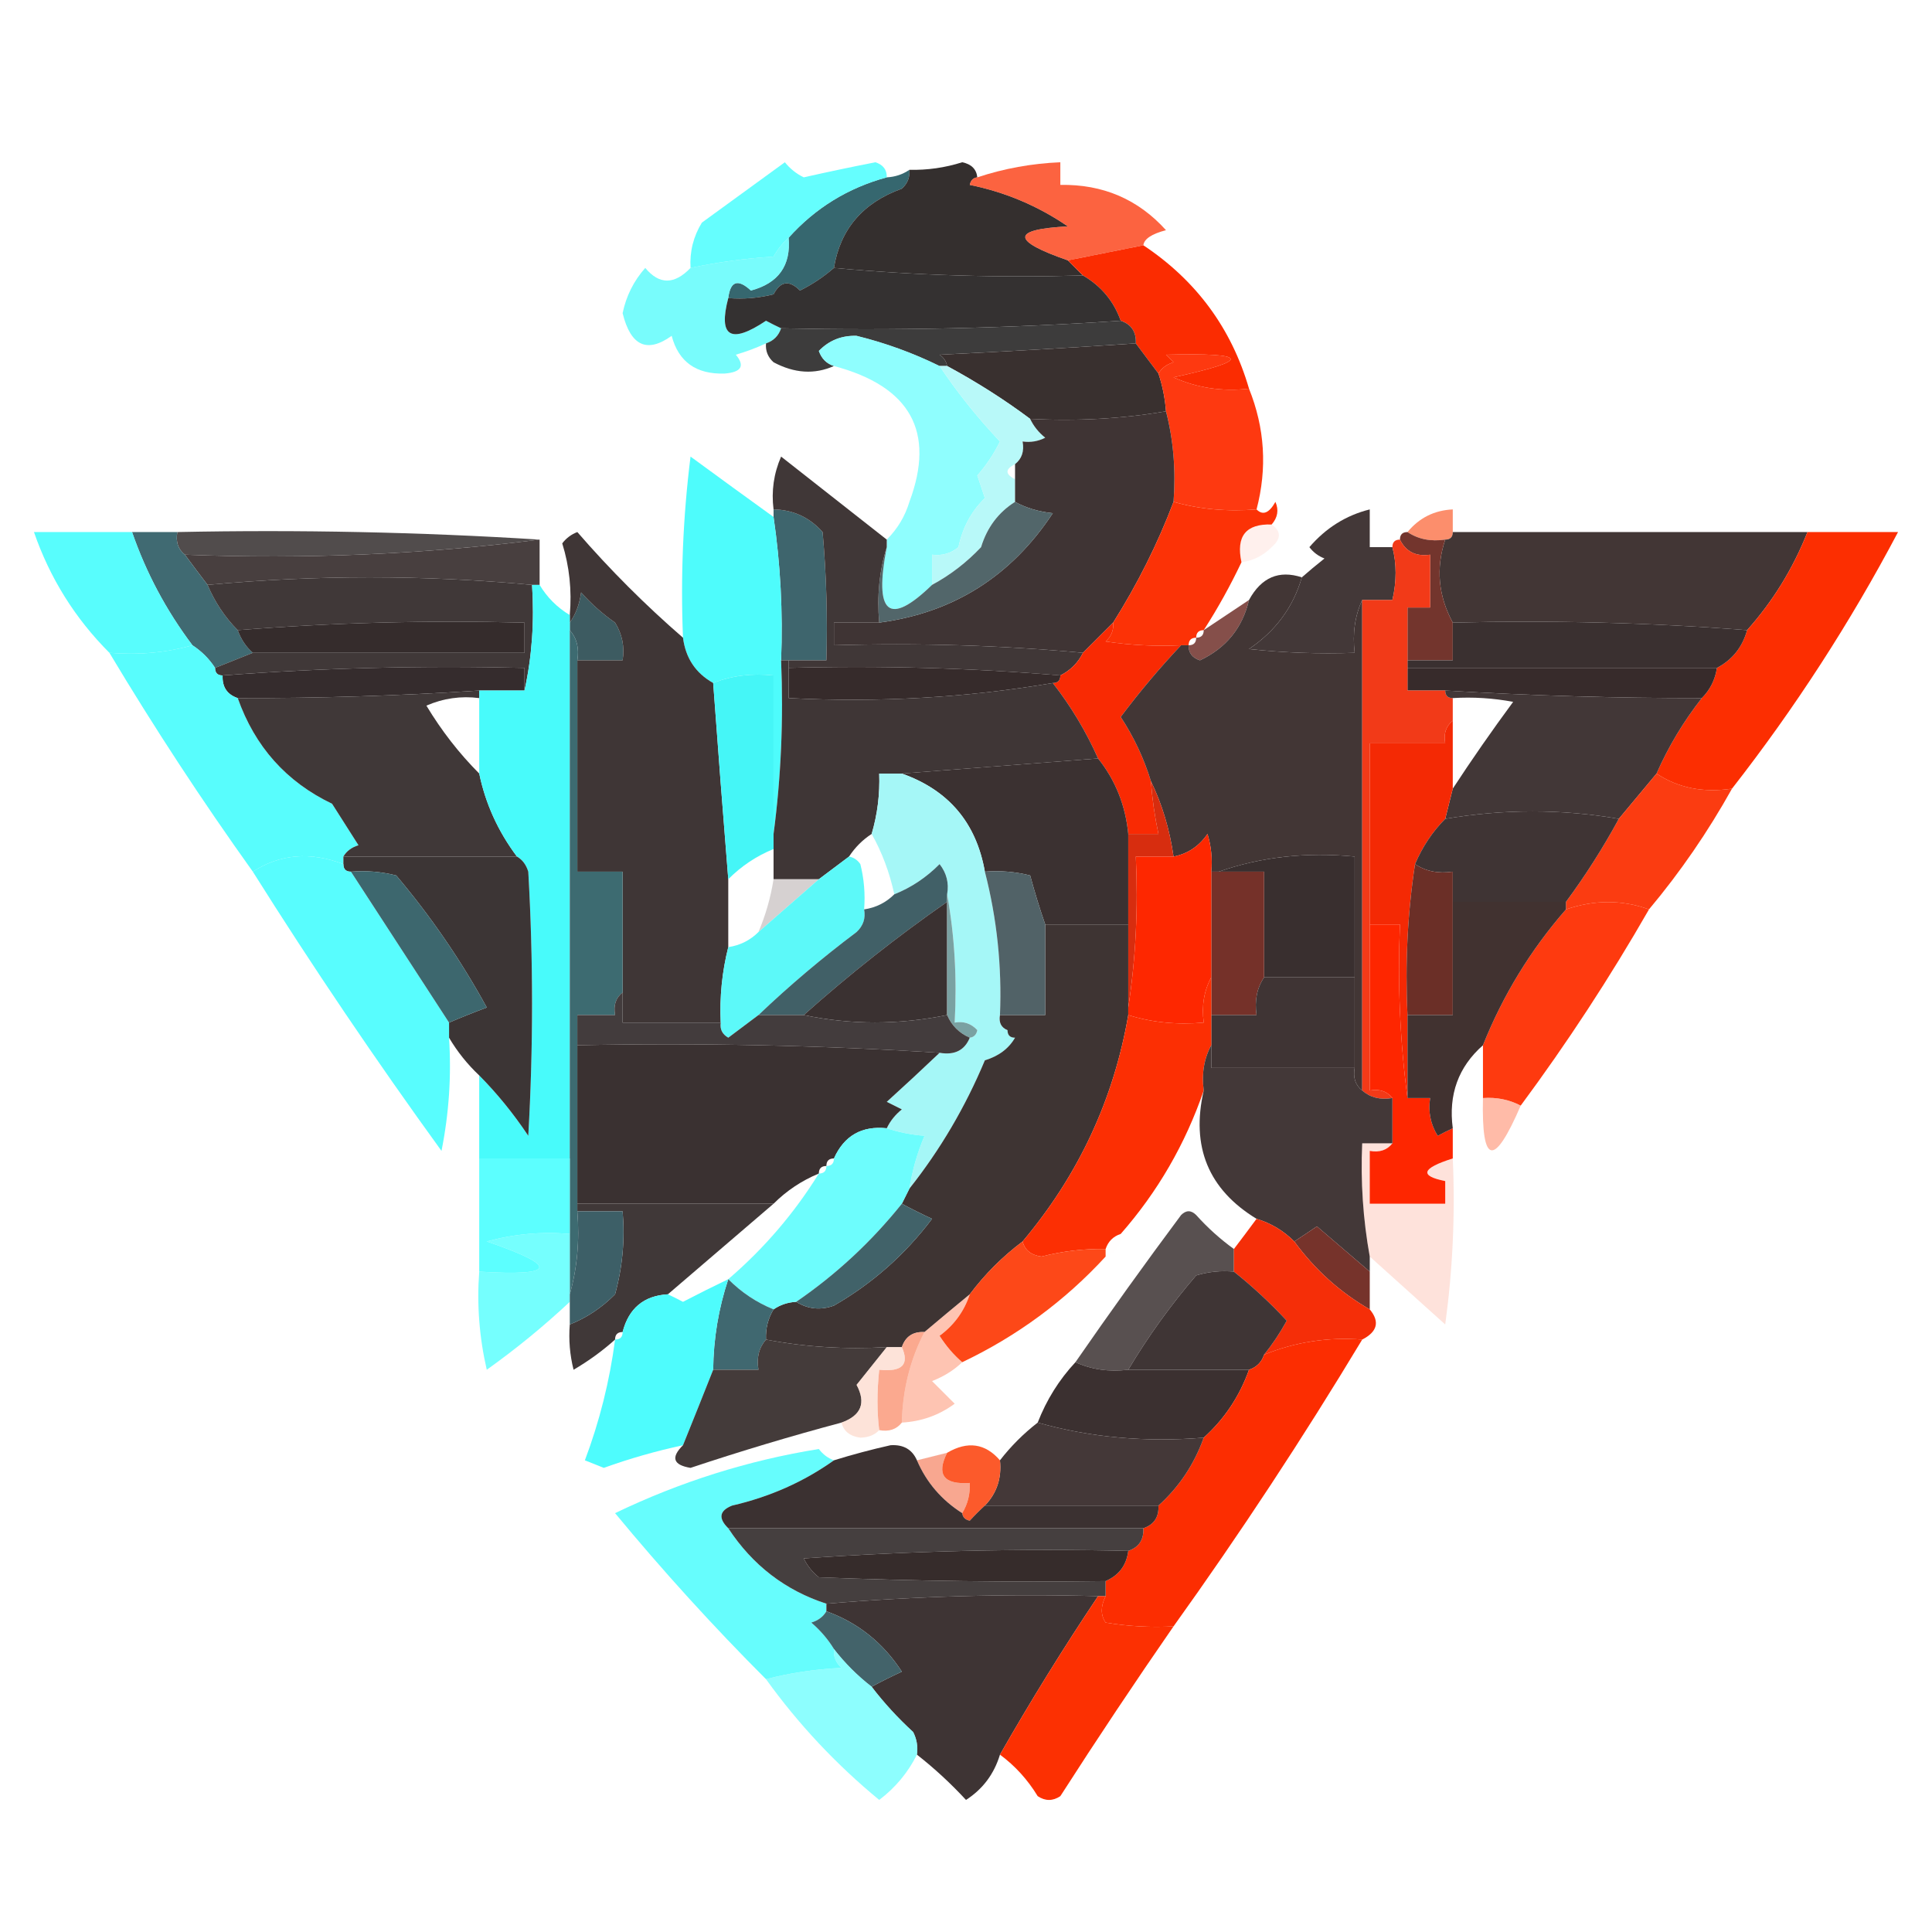 <?xml version="1.0" encoding="UTF-8"?>
<!-- Generated by Pixelmator Pro 3.6.14 -->
<svg width="256" height="256" viewBox="0 0 256 256" xmlns="http://www.w3.org/2000/svg">
    <g id="g1">
        <path id="path1" fill="#36676f" fill-rule="evenodd" stroke="none" d="M 120.5 22.5 C 120.586 23.496 120.252 24.329 119.5 25 C 114.341 26.855 111.341 30.355 110.5 35.5 C 109.143 36.685 107.643 37.685 106 38.5 C 104.588 37.077 103.421 37.244 102.5 39 C 100.527 39.495 98.527 39.662 96.5 39.5 C 96.775 37.242 97.775 36.908 99.5 38.5 C 103.148 37.527 104.814 35.193 104.5 31.5 C 108.033 27.565 112.366 24.898 117.5 23.5 C 118.609 23.443 119.609 23.11 120.5 22.5 Z"/>
    </g>
    <g id="g2">
        <path id="path2" fill="#50fdfd" fill-rule="evenodd" stroke="none" opacity="0.878" d="M 117.5 23.5 C 112.366 24.898 108.033 27.565 104.5 31.5 C 103.733 32.172 103.066 33.005 102.5 34 C 98.748 34.24 95.081 34.74 91.5 35.5 C 91.372 33.345 91.872 31.345 93 29.5 C 96.667 26.833 100.333 24.167 104 21.5 C 104.689 22.357 105.522 23.023 106.5 23.5 C 109.648 22.788 112.814 22.121 116 21.5 C 117.03 21.836 117.53 22.503 117.5 23.5 Z"/>
    </g>
    <g id="g3">
        <path id="path3" fill="#342f2e" fill-rule="evenodd" stroke="none" d="M 129.5 23.5 C 128.957 23.56 128.624 23.893 128.5 24.5 C 133.223 25.462 137.557 27.295 141.5 30 C 133.971 30.389 133.971 31.889 141.5 34.5 C 142.167 35.167 142.833 35.833 143.5 36.5 C 132.321 36.828 121.321 36.495 110.5 35.5 C 111.341 30.355 114.341 26.855 119.5 25 C 120.252 24.329 120.586 23.496 120.5 22.5 C 122.884 22.557 125.218 22.223 127.5 21.5 C 128.713 21.747 129.38 22.414 129.5 23.5 Z"/>
    </g>
    <g id="g4">
        <path id="path4" fill="#fb3508" fill-rule="evenodd" stroke="none" opacity="0.771" d="M 151.5 32.5 C 148.167 33.167 144.833 33.833 141.5 34.5 C 133.971 31.889 133.971 30.389 141.5 30 C 137.557 27.295 133.223 25.462 128.5 24.5 C 128.624 23.893 128.957 23.56 129.5 23.5 C 133.042 22.325 136.709 21.659 140.5 21.5 C 140.5 22.5 140.5 23.5 140.5 24.5 C 146.139 24.4 150.806 26.4 154.5 30.5 C 152.602 30.996 151.602 31.663 151.5 32.5 Z"/>
    </g>
    <g id="g5">
        <path id="path5" fill="#4dfbfb" fill-rule="evenodd" stroke="none" opacity="0.757" d="M 104.5 31.5 C 104.814 35.193 103.148 37.527 99.5 38.5 C 97.775 36.908 96.775 37.242 96.5 39.5 C 95.15 44.633 96.817 45.633 101.5 42.5 C 102.183 42.863 102.85 43.196 103.5 43.5 C 103.167 44.5 102.5 45.167 101.5 45.5 C 100.234 46.09 98.901 46.59 97.5 47 C 98.741 48.487 98.241 49.32 96 49.5 C 92.243 49.611 89.909 47.944 89 44.5 C 85.737 46.84 83.57 45.84 82.5 41.5 C 82.97 39.226 83.97 37.226 85.5 35.5 C 87.353 37.738 89.353 37.738 91.5 35.5 C 95.081 34.74 98.748 34.24 102.5 34 C 103.066 33.005 103.733 32.172 104.5 31.5 Z"/>
    </g>
    <g id="g6">
        <path id="path6" fill="#fb2c01" fill-rule="evenodd" stroke="none" d="M 151.5 32.5 C 158.505 37.163 163.171 43.496 165.5 51.5 C 161.952 51.905 158.619 51.405 155.5 50 C 165.918 47.721 165.585 46.721 154.5 47 C 154.833 47.333 155.167 47.667 155.5 48 C 154.584 48.278 153.918 48.778 153.5 49.5 C 152.5 48.167 151.5 46.833 150.5 45.5 C 150.573 43.973 149.906 42.973 148.5 42.5 C 147.581 39.911 145.914 37.911 143.5 36.5 C 142.833 35.833 142.167 35.167 141.5 34.5 C 144.833 33.833 148.167 33.167 151.5 32.5 Z"/>
    </g>
    <g id="g7">
        <path id="path7" fill="#343131" fill-rule="evenodd" stroke="none" d="M 110.5 35.5 C 121.321 36.495 132.321 36.828 143.5 36.5 C 145.914 37.911 147.581 39.911 148.5 42.5 C 133.676 43.496 118.676 43.829 103.5 43.5 C 102.85 43.196 102.183 42.863 101.5 42.5 C 96.817 45.633 95.15 44.633 96.5 39.5 C 98.527 39.662 100.527 39.495 102.5 39 C 103.421 37.244 104.588 37.077 106 38.5 C 107.643 37.685 109.143 36.685 110.5 35.5 Z"/>
    </g>
    <g id="g8">
        <path id="path8" fill="#3d3c3c" fill-rule="evenodd" stroke="none" d="M 148.5 42.5 C 149.906 42.973 150.573 43.973 150.5 45.5 C 141.844 46.087 133.178 46.587 124.5 47 C 125.056 47.383 125.389 47.883 125.5 48.5 C 125.167 48.5 124.833 48.5 124.5 48.5 C 120.992 46.775 117.326 45.441 113.5 44.5 C 111.519 44.437 109.852 45.104 108.5 46.5 C 108.855 47.522 109.522 48.189 110.5 48.5 C 107.932 49.643 105.265 49.476 102.5 48 C 101.748 47.329 101.414 46.496 101.5 45.5 C 102.5 45.167 103.167 44.5 103.5 43.5 C 118.676 43.829 133.676 43.496 148.5 42.5 Z"/>
    </g>
    <g id="g9">
        <path id="path9" fill="#39302f" fill-rule="evenodd" stroke="none" d="M 150.5 45.5 C 151.5 46.833 152.5 48.167 153.5 49.5 C 154.038 51.117 154.371 52.784 154.5 54.5 C 148.69 55.49 142.69 55.823 136.5 55.5 C 133.088 52.949 129.422 50.616 125.5 48.5 C 125.389 47.883 125.056 47.383 124.5 47 C 133.178 46.587 141.844 46.087 150.5 45.5 Z"/>
    </g>
    <g id="g10">
        <path id="path10" fill="#75fdfd" fill-rule="evenodd" stroke="none" opacity="0.808" d="M 124.5 48.5 C 126.842 52.001 129.508 55.335 132.5 58.5 C 131.703 60.132 130.703 61.632 129.5 63 C 129.833 64 130.167 65 130.5 66 C 128.704 67.753 127.538 69.92 127 72.5 C 125.989 73.337 124.822 73.67 123.5 73.5 C 123.5 74.833 123.5 76.167 123.5 77.5 C 117.779 83.049 115.779 81.382 117.5 72.5 C 117.5 72.167 117.5 71.833 117.5 71.5 C 118.925 70.078 119.925 68.411 120.5 66.5 C 123.972 57.2 120.638 51.2 110.5 48.5 C 109.522 48.189 108.855 47.522 108.5 46.5 C 109.852 45.104 111.519 44.437 113.5 44.5 C 117.326 45.441 120.992 46.775 124.5 48.5 Z"/>
    </g>
    <g id="g11">
        <path id="path11" fill="#b0f8f8" fill-rule="evenodd" stroke="none" opacity="0.906" d="M 124.5 48.5 C 124.833 48.5 125.167 48.5 125.5 48.5 C 129.422 50.616 133.088 52.949 136.5 55.5 C 136.953 56.458 137.619 57.292 138.5 58 C 137.552 58.483 136.552 58.649 135.5 58.5 C 135.737 59.791 135.404 60.791 134.5 61.5 C 133.167 62.167 133.167 62.833 134.5 63.5 C 134.5 64.5 134.5 65.5 134.5 66.5 C 132.292 67.894 130.792 69.894 130 72.5 C 128.074 74.539 125.907 76.206 123.5 77.5 C 123.5 76.167 123.5 74.833 123.5 73.5 C 124.822 73.67 125.989 73.337 127 72.5 C 127.538 69.92 128.704 67.753 130.5 66 C 130.167 65 129.833 64 129.5 63 C 130.703 61.632 131.703 60.132 132.5 58.5 C 129.508 55.335 126.842 52.001 124.5 48.5 Z"/>
    </g>
    <g id="g12">
        <path id="path12" fill="#fe2c00" fill-rule="evenodd" stroke="none" opacity="0.937" d="M 165.5 51.5 C 167.597 56.714 167.931 62.047 166.5 67.5 C 162.629 67.815 158.962 67.482 155.5 66.5 C 155.817 62.298 155.483 58.298 154.5 54.5 C 154.371 52.784 154.038 51.117 153.5 49.5 C 153.918 48.778 154.584 48.278 155.5 48 C 155.167 47.667 154.833 47.333 154.5 47 C 165.585 46.721 165.918 47.721 155.5 50 C 158.619 51.405 161.952 51.905 165.5 51.5 Z"/>
    </g>
    <g id="g13">
        <path id="path13" fill="#3f3434" fill-rule="evenodd" stroke="none" d="M 154.5 54.5 C 155.483 58.298 155.817 62.298 155.5 66.5 C 153.399 72.036 150.732 77.37 147.5 82.5 C 146.167 83.833 144.833 85.167 143.5 86.5 C 132.679 85.505 121.679 85.172 110.5 85.5 C 110.5 84.5 110.5 83.5 110.5 82.5 C 112.5 82.5 114.5 82.5 116.5 82.5 C 126.316 81.203 133.983 76.37 139.5 68 C 137.618 67.802 135.952 67.302 134.5 66.5 C 134.5 65.5 134.5 64.5 134.5 63.5 C 134.5 62.833 134.5 62.167 134.5 61.5 C 135.404 60.791 135.737 59.791 135.5 58.5 C 136.552 58.649 137.552 58.483 138.5 58 C 137.619 57.292 136.953 56.458 136.5 55.5 C 142.69 55.823 148.69 55.49 154.5 54.5 Z"/>
    </g>
    <g id="g14">
        <path id="path14" fill="#fefffe" fill-rule="evenodd" stroke="none" opacity="0.004" d="M 120.5 66.5 C 119.833 65.167 119.833 65.167 120.5 66.5 Z"/>
    </g>
    <g id="g15">
        <path id="path15" fill="#506468" fill-rule="evenodd" stroke="none" opacity="0.982" d="M 134.5 66.5 C 135.952 67.302 137.618 67.802 139.5 68 C 133.983 76.37 126.316 81.203 116.5 82.5 C 116.187 78.958 116.521 75.625 117.5 72.5 C 115.779 81.382 117.779 83.049 123.5 77.5 C 125.907 76.206 128.074 74.539 130 72.5 C 130.792 69.894 132.292 67.894 134.5 66.5 Z"/>
    </g>
    <g id="g16">
        <path id="path16" fill="#fb4e19" fill-rule="evenodd" stroke="none" opacity="0.633" d="M 192.5 70.5 C 192.5 71.167 192.167 71.5 191.5 71.5 C 189.585 71.784 187.919 71.451 186.5 70.5 C 188.053 68.615 190.053 67.615 192.5 67.5 C 192.5 68.5 192.5 69.5 192.5 70.5 Z"/>
    </g>
    <g id="g17">
        <path id="path17" fill="#fefffe" fill-rule="evenodd" stroke="none" opacity="0.004" d="M 86.5 70.5 C 87.525 70.897 87.692 71.563 87 72.5 C 86.536 71.906 86.369 71.239 86.5 70.5 Z"/>
    </g>
    <g id="g18">
        <path id="path18" fill="#3e656d" fill-rule="evenodd" stroke="none" d="M 102.5 67.5 C 105.099 67.549 107.266 68.549 109 70.5 C 109.499 76.157 109.666 81.824 109.5 87.5 C 107.833 87.5 106.167 87.5 104.5 87.5 C 104.167 87.5 103.833 87.5 103.5 87.5 C 103.751 81.108 103.418 74.775 102.5 68.5 C 102.5 68.167 102.5 67.833 102.5 67.5 Z"/>
    </g>
    <g id="g19">
        <path id="path19" fill="#383333" fill-rule="evenodd" stroke="none" opacity="0.874" d="M 23.5 70.5 C 39.675 70.17 55.675 70.504 71.5 71.5 C 56.074 73.46 40.407 74.127 24.5 73.5 C 23.596 72.791 23.263 71.791 23.5 70.5 Z"/>
    </g>
    <g id="g20">
        <path id="path20" fill="#ffcfc5" fill-rule="evenodd" stroke="none" opacity="0.31" d="M 168.5 69.5 C 169.776 70.386 169.776 71.386 168.5 72.5 C 167.378 73.63 166.044 74.297 164.5 74.5 C 163.756 71.05 165.09 69.384 168.5 69.5 Z"/>
    </g>
    <g id="g21">
        <path id="path21" fill="#403737" fill-rule="evenodd" stroke="none" opacity="0.993" d="M 117.5 71.5 C 117.5 71.833 117.5 72.167 117.5 72.5 C 116.521 75.625 116.187 78.958 116.5 82.5 C 114.5 82.5 112.5 82.5 110.5 82.5 C 110.5 83.5 110.5 84.5 110.5 85.5 C 121.679 85.172 132.679 85.505 143.5 86.5 C 142.833 87.833 141.833 88.833 140.5 89.5 C 128.678 88.505 116.678 88.172 104.5 88.5 C 104.5 88.167 104.5 87.833 104.5 87.5 C 106.167 87.5 107.833 87.5 109.5 87.5 C 109.666 81.824 109.499 76.157 109 70.5 C 107.266 68.549 105.099 67.549 102.5 67.5 C 102.192 65.076 102.526 62.743 103.5 60.5 C 108.185 64.19 112.852 67.857 117.5 71.5 Z"/>
    </g>
    <g id="g22">
        <path id="path22" fill="#423635" fill-rule="evenodd" stroke="none" d="M 192.5 70.5 C 208.167 70.5 223.833 70.5 239.5 70.5 C 237.582 75.343 234.916 79.677 231.5 83.5 C 218.677 82.505 205.677 82.171 192.5 82.5 C 190.573 78.943 190.239 75.276 191.5 71.5 C 192.167 71.5 192.5 71.167 192.5 70.5 Z"/>
    </g>
    <g id="g23">
        <path id="path23" fill="#483f3f" fill-rule="evenodd" stroke="none" d="M 71.5 71.5 C 71.5 73.5 71.5 75.5 71.5 77.5 C 71.167 77.5 70.833 77.5 70.5 77.5 C 56.167 76.167 41.833 76.167 27.5 77.5 C 26.512 76.205 25.512 74.872 24.5 73.5 C 40.407 74.127 56.074 73.46 71.5 71.5 Z"/>
    </g>
    <g id="g24">
        <path id="path24" fill="#406a72" fill-rule="evenodd" stroke="none" d="M 17.5 70.5 C 19.5 70.5 21.5 70.5 23.5 70.5 C 23.263 71.791 23.596 72.791 24.5 73.5 C 25.512 74.872 26.512 76.205 27.5 77.5 C 28.475 79.795 29.808 81.795 31.5 83.5 C 31.932 84.71 32.599 85.71 33.5 86.5 C 31.833 87.167 30.167 87.833 28.5 88.5 C 27.728 87.306 26.728 86.306 25.5 85.5 C 22.037 80.906 19.37 75.906 17.5 70.5 Z"/>
    </g>
    <g id="g25">
        <path id="path25" fill="#49fdfd" fill-rule="evenodd" stroke="none" opacity="0.917" d="M 17.5 70.5 C 19.37 75.906 22.037 80.906 25.5 85.5 C 22.038 86.482 18.371 86.815 14.5 86.5 C 9.945 81.942 6.612 76.608 4.5 70.5 C 8.833 70.5 13.167 70.5 17.5 70.5 Z"/>
    </g>
    <g id="g26">
        <path id="path26" fill="#fc3206" fill-rule="evenodd" stroke="none" d="M 155.5 66.5 C 158.962 67.482 162.629 67.815 166.5 67.5 C 167.329 68.332 168.162 67.999 169 66.5 C 169.47 67.577 169.303 68.577 168.5 69.5 C 165.09 69.384 163.756 71.05 164.5 74.5 C 163.018 77.622 161.351 80.622 159.5 83.5 C 158.833 83.5 158.5 83.833 158.5 84.5 C 157.833 84.5 157.5 84.833 157.5 85.5 C 157.167 85.5 156.833 85.5 156.5 85.5 C 153.15 85.665 149.817 85.498 146.5 85 C 147.252 84.329 147.586 83.496 147.5 82.5 C 150.732 77.37 153.399 72.036 155.5 66.5 Z"/>
    </g>
    <g id="g27">
        <path id="path27" fill="#fc2e01" fill-rule="evenodd" stroke="none" opacity="0.999" d="M 239.5 70.5 C 243.5 70.5 247.5 70.5 251.5 70.5 C 245.177 82.478 237.844 93.811 229.5 104.5 C 225.671 105.069 222.337 104.402 219.5 102.5 C 221.075 98.922 223.075 95.589 225.5 92.5 C 226.6 91.395 227.267 90.062 227.5 88.5 C 229.543 87.421 230.876 85.754 231.5 83.5 C 234.916 79.677 237.582 75.343 239.5 70.5 Z"/>
    </g>
    <g id="g28">
        <path id="path28" fill="#403838" fill-rule="evenodd" stroke="none" d="M 70.5 77.5 C 70.819 82.363 70.486 87.03 69.5 91.5 C 69.5 90.5 69.5 89.5 69.5 88.5 C 55.99 88.171 42.656 88.504 29.5 89.5 C 28.833 89.5 28.5 89.167 28.5 88.5 C 30.167 87.833 31.833 87.167 33.5 86.5 C 45.5 86.5 57.5 86.5 69.5 86.5 C 69.5 85.167 69.5 83.833 69.5 82.5 C 56.656 82.171 43.989 82.505 31.5 83.5 C 29.808 81.795 28.475 79.795 27.5 77.5 C 41.833 76.167 56.167 76.167 70.5 77.5 Z"/>
    </g>
    <g id="g29">
        <path id="path29" fill="#4efcfc" fill-rule="evenodd" stroke="none" d="M 102.5 68.5 C 103.418 74.775 103.751 81.108 103.5 87.5 C 103.825 95.352 103.492 103.018 102.5 110.5 C 102.5 103.5 102.5 96.5 102.5 89.5 C 99.615 89.194 96.948 89.527 94.5 90.5 C 92.178 89.198 90.845 87.198 90.5 84.5 C 90.169 76.472 90.502 68.472 91.5 60.5 C 95.203 63.216 98.87 65.883 102.5 68.5 Z"/>
    </g>
    <g id="g30">
        <path id="path30" fill="#433838" fill-rule="evenodd" stroke="none" d="M 184.5 72.5 C 185.067 74.698 185.067 77.031 184.5 79.5 C 183.167 79.5 181.833 79.5 180.5 79.5 C 179.532 81.607 179.198 83.941 179.5 86.5 C 174.821 86.666 170.155 86.499 165.5 86 C 169.029 83.609 171.362 80.443 172.5 76.5 C 173.429 75.685 174.429 74.852 175.5 74 C 174.692 73.692 174.025 73.192 173.5 72.5 C 175.699 69.945 178.366 68.279 181.5 67.5 C 181.5 69.167 181.5 70.833 181.5 72.5 C 182.5 72.5 183.5 72.5 184.5 72.5 Z"/>
    </g>
    <g id="g31">
        <path id="path31" fill="#73352d" fill-rule="evenodd" stroke="none" d="M 186.5 70.5 C 187.919 71.451 189.585 71.784 191.5 71.5 C 190.239 75.276 190.573 78.943 192.5 82.5 C 192.5 84.167 192.5 85.833 192.5 87.5 C 190.5 87.5 188.5 87.5 186.5 87.5 C 186.5 85.167 186.5 82.833 186.5 80.5 C 187.5 80.5 188.5 80.5 189.5 80.5 C 189.5 78.167 189.5 75.833 189.5 73.5 C 187.62 73.771 186.287 73.104 185.5 71.5 C 185.5 70.833 185.833 70.5 186.5 70.5 Z"/>
    </g>
    <g id="g32">
        <path id="path32" fill="#352c2c" fill-rule="evenodd" stroke="none" d="M 33.5 86.5 C 32.599 85.71 31.932 84.71 31.5 83.5 C 43.989 82.505 56.656 82.171 69.5 82.5 C 69.5 83.833 69.5 85.167 69.5 86.5 C 57.5 86.5 45.5 86.5 33.5 86.5 Z"/>
    </g>
    <g id="g33">
        <path id="path33" fill="#3d5b61" fill-rule="evenodd" stroke="none" d="M 76.5 87.5 C 76.768 85.901 76.434 84.568 75.5 83.5 C 75.5 83.167 75.5 82.833 75.5 82.5 C 76.29 81.391 76.79 80.058 77 78.5 C 78.351 80.019 79.851 81.352 81.5 82.5 C 82.452 84.045 82.785 85.712 82.5 87.5 C 80.5 87.5 78.5 87.5 76.5 87.5 Z"/>
    </g>
    <g id="g34">
        <path id="path34" fill="#773b35" fill-rule="evenodd" stroke="none" opacity="0.894" d="M 165.5 79.5 C 164.632 83.203 162.466 85.87 159 87.5 C 157.97 87.164 157.47 86.497 157.5 85.5 C 158.167 85.5 158.5 85.167 158.5 84.5 C 159.167 84.5 159.5 84.167 159.5 83.5 C 161.5 82.167 163.5 80.833 165.5 79.5 Z"/>
    </g>
    <g id="g35">
        <path id="path35" fill="#3a3030" fill-rule="evenodd" stroke="none" d="M 192.5 82.5 C 205.677 82.171 218.677 82.505 231.5 83.5 C 230.876 85.754 229.543 87.421 227.5 88.5 C 213.833 88.5 200.167 88.5 186.5 88.5 C 186.5 88.167 186.5 87.833 186.5 87.5 C 188.5 87.5 190.5 87.5 192.5 87.5 C 192.5 85.833 192.5 84.167 192.5 82.5 Z"/>
    </g>
    <g id="g36">
        <path id="path36" fill="#f92a03" fill-rule="evenodd" stroke="none" opacity="0.999" d="M 147.5 82.5 C 147.586 83.496 147.252 84.329 146.5 85 C 149.817 85.498 153.15 85.665 156.5 85.5 C 153.674 88.496 151.007 91.663 148.5 95 C 150.238 97.643 151.572 100.477 152.5 103.5 C 152.674 105.861 153.007 108.194 153.5 110.5 C 152.167 110.5 150.833 110.5 149.5 110.5 C 149.128 106.703 147.794 103.37 145.5 100.5 C 143.898 96.905 141.898 93.571 139.5 90.5 C 140.167 90.5 140.5 90.167 140.5 89.5 C 141.833 88.833 142.833 87.833 143.5 86.5 C 144.833 85.167 146.167 83.833 147.5 82.5 Z"/>
    </g>
    <g id="g37">
        <path id="path37" fill="#352c2d" fill-rule="evenodd" stroke="none" d="M 69.5 91.5 C 67.5 91.5 65.5 91.5 63.5 91.5 C 52.848 92.196 42.181 92.53 31.5 92.5 C 30.094 92.027 29.427 91.027 29.5 89.5 C 42.656 88.504 55.99 88.171 69.5 88.5 C 69.5 89.5 69.5 90.5 69.5 91.5 Z"/>
    </g>
    <g id="g38">
        <path id="path38" fill="#362b2b" fill-rule="evenodd" stroke="none" d="M 104.5 88.5 C 116.678 88.172 128.678 88.505 140.5 89.5 C 140.5 90.167 140.167 90.5 139.5 90.5 C 128.086 92.446 116.419 93.112 104.5 92.5 C 104.5 91.167 104.5 89.833 104.5 88.5 Z"/>
    </g>
    <g id="g39">
        <path id="path39" fill="#372b2b" fill-rule="evenodd" stroke="none" d="M 186.5 88.5 C 200.167 88.5 213.833 88.5 227.5 88.5 C 227.267 90.062 226.6 91.395 225.5 92.5 C 214.154 92.514 202.821 92.181 191.5 91.5 C 189.833 91.5 188.167 91.5 186.5 91.5 C 186.5 90.5 186.5 89.5 186.5 88.5 Z"/>
    </g>
    <g id="g40">
        <path id="path40" fill="#3f3636" fill-rule="evenodd" stroke="none" d="M 90.5 84.5 C 90.845 87.198 92.178 89.198 94.5 90.5 C 95.14 99.266 95.807 107.932 96.5 116.5 C 96.5 119.5 96.5 122.5 96.5 125.5 C 95.676 128.764 95.342 132.098 95.5 135.5 C 91.167 135.5 86.833 135.5 82.5 135.5 C 82.5 134.167 82.5 132.833 82.5 131.5 C 82.5 126.167 82.5 120.833 82.5 115.5 C 80.5 115.5 78.5 115.5 76.5 115.5 C 76.5 106.167 76.5 96.833 76.5 87.5 C 78.5 87.5 80.5 87.5 82.5 87.5 C 82.785 85.712 82.452 84.045 81.5 82.5 C 79.851 81.352 78.351 80.019 77 78.5 C 76.79 80.058 76.29 81.391 75.5 82.5 C 75.5 82.167 75.5 81.833 75.5 81.5 C 75.784 78.223 75.451 75.057 74.5 72 C 75.025 71.308 75.692 70.808 76.5 70.5 C 80.827 75.494 85.494 80.161 90.5 84.5 Z"/>
    </g>
    <g id="g41">
        <path id="path41" fill="#45f6f7" fill-rule="evenodd" stroke="none" d="M 102.5 110.5 C 102.5 111.167 102.5 111.833 102.5 112.5 C 100.246 113.415 98.246 114.748 96.5 116.5 C 95.807 107.932 95.14 99.266 94.5 90.5 C 96.948 89.527 99.615 89.194 102.5 89.5 C 102.5 96.5 102.5 103.5 102.5 110.5 Z"/>
    </g>
    <g id="g42">
        <path id="path42" fill="#423635" fill-rule="evenodd" stroke="none" d="M 172.5 76.5 C 171.362 80.443 169.029 83.609 165.5 86 C 170.155 86.499 174.821 86.666 179.5 86.5 C 179.198 83.941 179.532 81.607 180.5 79.5 C 180.5 101.167 180.5 122.833 180.5 144.5 C 179.596 143.791 179.263 142.791 179.5 141.5 C 179.5 137.5 179.5 133.5 179.5 129.5 C 179.5 124.167 179.5 118.833 179.5 113.5 C 173.074 112.88 167.074 113.547 161.5 115.5 C 161.167 115.5 160.833 115.5 160.5 115.5 C 160.66 113.801 160.494 112.134 160 110.5 C 158.871 112.141 157.371 113.141 155.5 113.5 C 154.993 109.917 153.993 106.583 152.5 103.5 C 151.572 100.477 150.238 97.643 148.5 95 C 151.007 91.663 153.674 88.496 156.5 85.5 C 156.833 85.5 157.167 85.5 157.5 85.5 C 157.47 86.497 157.97 87.164 159 87.5 C 162.466 85.87 164.632 83.203 165.5 79.5 C 167.136 76.507 169.469 75.507 172.5 76.5 Z"/>
    </g>
    <g id="g43">
        <path id="path43" fill="#f12a05" fill-rule="evenodd" stroke="none" opacity="0.92" d="M 185.5 71.5 C 186.287 73.104 187.62 73.771 189.5 73.5 C 189.5 75.833 189.5 78.167 189.5 80.5 C 188.5 80.5 187.5 80.5 186.5 80.5 C 186.5 82.833 186.5 85.167 186.5 87.5 C 186.5 87.833 186.5 88.167 186.5 88.5 C 186.5 89.5 186.5 90.5 186.5 91.5 C 188.167 91.5 189.833 91.5 191.5 91.5 C 191.5 92.167 191.833 92.5 192.5 92.5 C 192.5 93.5 192.5 94.5 192.5 95.5 C 191.596 96.209 191.263 97.209 191.5 98.5 C 188.167 98.5 184.833 98.5 181.5 98.5 C 181.5 106.5 181.5 114.5 181.5 122.5 C 181.5 129.833 181.5 137.167 181.5 144.5 C 182.791 144.263 183.791 144.596 184.5 145.5 C 182.901 145.768 181.568 145.434 180.5 144.5 C 180.5 122.833 180.5 101.167 180.5 79.5 C 181.833 79.5 183.167 79.5 184.5 79.5 C 185.067 77.031 185.067 74.698 184.5 72.5 C 184.5 71.833 184.833 71.5 185.5 71.5 Z"/>
    </g>
    <g id="g44">
        <path id="path44" fill="#49fcfc" fill-rule="evenodd" stroke="none" opacity="0.914" d="M 25.5 85.5 C 26.728 86.306 27.728 87.306 28.5 88.5 C 28.5 89.167 28.833 89.5 29.5 89.5 C 29.427 91.027 30.094 92.027 31.5 92.5 C 33.779 98.941 37.946 103.607 44 106.5 C 45.167 108.333 46.333 110.167 47.5 112 C 46.584 112.278 45.918 112.778 45.5 113.5 C 45.5 113.833 45.5 114.167 45.5 114.5 C 41.116 112.825 37.116 113.158 33.5 115.5 C 26.781 106.109 20.448 96.442 14.5 86.5 C 18.371 86.815 22.038 86.482 25.5 85.5 Z"/>
    </g>
    <g id="g45">
        <path id="path45" fill="#403838" fill-rule="evenodd" stroke="none" opacity="0.999" d="M 63.5 91.5 C 63.5 91.833 63.5 92.167 63.5 92.5 C 61.076 92.192 58.743 92.526 56.5 93.5 C 58.506 96.829 60.839 99.829 63.5 102.5 C 64.332 106.501 65.999 110.168 68.5 113.5 C 60.833 113.5 53.167 113.5 45.5 113.5 C 45.918 112.778 46.584 112.278 47.5 112 C 46.333 110.167 45.167 108.333 44 106.5 C 37.946 103.607 33.779 98.941 31.5 92.5 C 42.181 92.53 52.848 92.196 63.5 91.5 Z"/>
    </g>
    <g id="g46">
        <path id="path46" fill="#423737" fill-rule="evenodd" stroke="none" opacity="0.999" d="M 191.5 91.5 C 202.821 92.181 214.154 92.514 225.5 92.5 C 223.075 95.589 221.075 98.922 219.5 102.5 C 217.833 104.5 216.167 106.5 214.5 108.5 C 206.932 107.188 199.265 107.188 191.5 108.5 C 191.833 107.167 192.167 105.833 192.5 104.5 C 195.021 100.646 197.688 96.812 200.5 93 C 197.854 92.503 195.187 92.336 192.5 92.5 C 191.833 92.5 191.5 92.167 191.5 91.5 Z"/>
    </g>
    <g id="g47">
        <path id="path47" fill="#3f3636" fill-rule="evenodd" stroke="none" d="M 103.5 87.5 C 103.833 87.5 104.167 87.5 104.5 87.5 C 104.5 87.833 104.5 88.167 104.5 88.5 C 104.5 89.833 104.5 91.167 104.5 92.5 C 116.419 93.112 128.086 92.446 139.5 90.5 C 141.898 93.571 143.898 96.905 145.5 100.5 C 136.833 101.167 128.167 101.833 119.5 102.5 C 118.5 102.5 117.5 102.5 116.5 102.5 C 116.599 105.237 116.265 107.904 115.5 110.5 C 114.306 111.272 113.306 112.272 112.5 113.5 C 111.167 114.5 109.833 115.5 108.5 116.5 C 106.5 116.5 104.5 116.5 102.5 116.5 C 102.5 115.167 102.5 113.833 102.5 112.5 C 102.5 111.833 102.5 111.167 102.5 110.5 C 103.492 103.018 103.825 95.352 103.5 87.5 Z"/>
    </g>
    <g id="g48">
        <path id="path48" fill="#42fbfb" fill-rule="evenodd" stroke="none" opacity="0.966" d="M 70.5 77.5 C 70.833 77.5 71.167 77.5 71.5 77.5 C 72.5 79.167 73.833 80.5 75.5 81.5 C 75.5 81.833 75.5 82.167 75.5 82.5 C 75.5 82.833 75.5 83.167 75.5 83.5 C 75.5 106.833 75.5 130.167 75.5 153.5 C 71.5 153.5 67.5 153.5 63.5 153.5 C 63.5 149.833 63.5 146.167 63.5 142.5 C 65.887 144.913 68.054 147.58 70 150.5 C 70.667 138.833 70.667 127.167 70 115.5 C 69.722 114.584 69.222 113.918 68.5 113.5 C 65.999 110.168 64.332 106.501 63.5 102.5 C 63.5 99.167 63.5 95.833 63.5 92.5 C 63.5 92.167 63.5 91.833 63.5 91.5 C 65.5 91.5 67.5 91.5 69.5 91.5 C 70.486 87.03 70.819 82.363 70.5 77.5 Z"/>
    </g>
    <g id="g49">
        <path id="path49" fill="#3b3131" fill-rule="evenodd" stroke="none" d="M 145.5 100.5 C 147.794 103.37 149.128 106.703 149.5 110.5 C 149.5 114.5 149.5 118.5 149.5 122.5 C 145.833 122.5 142.167 122.5 138.5 122.5 C 137.784 120.444 137.117 118.277 136.5 116 C 134.527 115.505 132.527 115.338 130.5 115.5 C 129.364 109.03 125.697 104.697 119.5 102.5 C 128.167 101.833 136.833 101.167 145.5 100.5 Z"/>
    </g>
    <g id="g50">
        <path id="path50" fill="#f42904" fill-rule="evenodd" stroke="none" d="M 192.5 95.5 C 192.5 98.5 192.5 101.5 192.5 104.5 C 192.167 105.833 191.833 107.167 191.5 108.5 C 189.808 110.205 188.475 112.205 187.5 114.5 C 186.509 120.979 186.176 127.646 186.5 134.5 C 186.5 138.167 186.5 141.833 186.5 145.5 C 185.508 138.018 185.175 130.352 185.5 122.5 C 184.167 122.5 182.833 122.5 181.5 122.5 C 181.5 114.5 181.5 106.5 181.5 98.5 C 184.833 98.5 188.167 98.5 191.5 98.5 C 191.263 97.209 191.596 96.209 192.5 95.5 Z"/>
    </g>
    <g id="g51">
        <path id="path51" fill="#fb2f01" fill-rule="evenodd" stroke="none" opacity="0.932" d="M 219.5 102.5 C 222.337 104.402 225.671 105.069 229.5 104.5 C 226.314 110.218 222.648 115.552 218.5 120.5 C 214.935 119.213 211.268 119.213 207.5 120.5 C 207.5 120.167 207.5 119.833 207.5 119.5 C 210.083 116.003 212.416 112.336 214.5 108.5 C 216.167 106.5 217.833 104.5 219.5 102.5 Z"/>
    </g>
    <g id="g52">
        <path id="path52" fill="#d72d0f" fill-rule="evenodd" stroke="none" d="M 152.5 103.5 C 153.993 106.583 154.993 109.917 155.5 113.5 C 153.833 113.5 152.167 113.5 150.5 113.5 C 150.824 120.354 150.491 127.021 149.5 133.5 C 149.5 129.833 149.5 126.167 149.5 122.5 C 149.5 118.5 149.5 114.5 149.5 110.5 C 150.833 110.5 152.167 110.5 153.5 110.5 C 153.007 108.194 152.674 105.861 152.5 103.5 Z"/>
    </g>
    <g id="g53">
        <path id="path53" fill="#3f3434" fill-rule="evenodd" stroke="none" d="M 214.5 108.5 C 212.416 112.336 210.083 116.003 207.5 119.5 C 202.5 119.5 197.5 119.5 192.5 119.5 C 192.5 118.167 192.5 116.833 192.5 115.5 C 190.585 115.784 188.919 115.451 187.5 114.5 C 188.475 112.205 189.808 110.205 191.5 108.5 C 199.265 107.188 206.932 107.188 214.5 108.5 Z"/>
    </g>
    <g id="g54">
        <path id="path54" fill="#392f2f" fill-rule="evenodd" stroke="none" d="M 179.5 129.5 C 175.5 129.5 171.5 129.5 167.5 129.5 C 167.5 124.833 167.5 120.167 167.5 115.5 C 165.5 115.5 163.5 115.5 161.5 115.5 C 167.074 113.547 173.074 112.88 179.5 113.5 C 179.5 118.833 179.5 124.167 179.5 129.5 Z"/>
    </g>
    <g id="g55">
        <path id="path55" fill="#a3f6f6" fill-rule="evenodd" stroke="none" opacity="0.976" d="M 119.5 102.5 C 125.697 104.697 129.364 109.03 130.5 115.5 C 132.102 121.713 132.768 128.046 132.5 134.5 C 132.328 135.492 132.662 136.158 133.5 136.5 C 133.5 137.167 133.833 137.5 134.5 137.5 C 133.665 138.943 132.332 139.943 130.5 140.5 C 127.91 146.691 124.577 152.358 120.5 157.5 C 120.884 155.071 121.551 152.737 122.5 150.5 C 120.784 150.371 119.117 150.038 117.5 149.5 C 117.953 148.542 118.619 147.708 119.5 147 C 118.833 146.667 118.167 146.333 117.5 146 C 119.907 143.817 122.24 141.65 124.5 139.5 C 126.483 139.843 127.817 139.176 128.5 137.5 C 129.043 137.44 129.376 137.107 129.5 136.5 C 128.675 135.614 127.675 135.281 126.5 135.5 C 126.822 129.642 126.489 123.975 125.5 118.5 C 125.762 117.022 125.429 115.689 124.5 114.5 C 122.736 116.278 120.736 117.611 118.5 118.5 C 117.871 115.603 116.871 112.936 115.5 110.5 C 116.265 107.904 116.599 105.237 116.5 102.5 C 117.5 102.5 118.5 102.5 119.5 102.5 Z"/>
    </g>
    <g id="g56">
        <path id="path56" fill="#3c3535" fill-rule="evenodd" stroke="none" d="M 45.5 113.5 C 53.167 113.5 60.833 113.5 68.5 113.5 C 69.222 113.918 69.722 114.584 70 115.5 C 70.667 127.167 70.667 138.833 70 150.5 C 68.054 147.58 65.887 144.913 63.5 142.5 C 61.926 141.016 60.593 139.349 59.5 137.5 C 59.5 136.833 59.5 136.167 59.5 135.5 C 61.042 134.837 62.709 134.17 64.5 133.5 C 61.086 127.255 57.086 121.421 52.5 116 C 50.527 115.505 48.527 115.338 46.5 115.5 C 45.833 115.5 45.5 115.167 45.5 114.5 C 45.5 114.167 45.5 113.833 45.5 113.5 Z"/>
    </g>
    <g id="g57">
        <path id="path57" fill="#8a7d7d" fill-rule="evenodd" stroke="none" opacity="0.35" d="M 102.5 116.5 C 104.5 116.5 106.5 116.5 108.5 116.5 C 105.859 118.804 103.192 121.138 100.5 123.5 C 101.449 121.263 102.116 118.929 102.5 116.5 Z"/>
    </g>
    <g id="g58">
        <path id="path58" fill="#49fdfe" fill-rule="evenodd" stroke="none" opacity="0.915" d="M 45.5 114.5 C 45.5 115.167 45.833 115.5 46.5 115.5 C 50.847 122.203 55.18 128.87 59.5 135.5 C 59.5 136.167 59.5 136.833 59.5 137.5 C 59.827 142.544 59.494 147.544 58.5 152.5 C 49.749 140.422 41.416 128.089 33.5 115.5 C 37.116 113.158 41.116 112.825 45.5 114.5 Z"/>
    </g>
    <g id="g59">
        <path id="path59" fill="#58f9f9" fill-rule="evenodd" stroke="none" opacity="0.975" d="M 112.5 113.5 C 113.117 113.611 113.617 113.944 114 114.5 C 114.495 116.473 114.662 118.473 114.5 120.5 C 114.719 121.675 114.386 122.675 113.5 123.5 C 108.91 126.947 104.577 130.614 100.5 134.5 C 99.185 135.476 97.852 136.476 96.5 137.5 C 95.702 137.043 95.369 136.376 95.5 135.5 C 95.342 132.098 95.676 128.764 96.5 125.5 C 98.062 125.267 99.395 124.6 100.5 123.5 C 103.192 121.138 105.859 118.804 108.5 116.5 C 109.833 115.5 111.167 114.5 112.5 113.5 Z"/>
    </g>
    <g id="g60">
        <path id="path60" fill="#fd2e01" fill-rule="evenodd" stroke="none" opacity="0.941" d="M 218.5 120.5 C 213.328 129.517 207.661 138.183 201.5 146.5 C 199.958 145.699 198.292 145.366 196.5 145.5 C 196.5 143.167 196.5 140.833 196.5 138.5 C 199.148 131.869 202.815 125.869 207.5 120.5 C 211.268 119.213 214.935 119.213 218.5 120.5 Z"/>
    </g>
    <g id="g61">
        <path id="path61" fill="#753129" fill-rule="evenodd" stroke="none" d="M 160.5 115.5 C 160.833 115.5 161.167 115.5 161.5 115.5 C 163.5 115.5 165.5 115.5 167.5 115.5 C 167.5 120.167 167.5 124.833 167.5 129.5 C 166.549 130.919 166.216 132.585 166.5 134.5 C 164.5 134.5 162.5 134.5 160.5 134.5 C 160.5 132.833 160.5 131.167 160.5 129.5 C 160.5 124.833 160.5 120.167 160.5 115.5 Z"/>
    </g>
    <g id="g62">
        <path id="path62" fill="#3e3433" fill-rule="evenodd" stroke="none" d="M 138.5 122.5 C 142.167 122.5 145.833 122.5 149.5 122.5 C 149.5 126.167 149.5 129.833 149.5 133.5 C 149.5 133.833 149.5 134.167 149.5 134.5 C 147.564 145.709 142.897 155.709 135.5 164.5 C 132.833 166.5 130.5 168.833 128.5 171.5 C 126.46 173.177 124.46 174.844 122.5 176.5 C 120.973 176.427 119.973 177.094 119.5 178.5 C 118.833 178.5 118.167 178.5 117.5 178.5 C 111.974 178.821 106.64 178.488 101.5 177.5 C 101.433 176.041 101.766 174.708 102.5 173.5 C 103.391 172.89 104.391 172.557 105.5 172.5 C 107.068 173.473 108.735 173.64 110.5 173 C 115.601 170.067 119.935 166.234 123.5 161.5 C 122.051 160.828 120.718 160.161 119.5 159.5 C 119.833 158.833 120.167 158.167 120.5 157.5 C 124.577 152.358 127.91 146.691 130.5 140.5 C 132.332 139.943 133.665 138.943 134.5 137.5 C 133.833 137.5 133.5 137.167 133.5 136.5 C 132.662 136.158 132.328 135.492 132.5 134.5 C 134.5 134.5 136.5 134.5 138.5 134.5 C 138.5 130.5 138.5 126.5 138.5 122.5 Z"/>
    </g>
    <g id="g63">
        <path id="path63" fill="#416067" fill-rule="evenodd" stroke="none" d="M 125.5 118.5 C 125.5 118.833 125.5 119.167 125.5 119.5 C 118.898 124.095 112.565 129.095 106.5 134.5 C 104.5 134.5 102.5 134.5 100.5 134.5 C 104.577 130.614 108.91 126.947 113.5 123.5 C 114.386 122.675 114.719 121.675 114.5 120.5 C 116.062 120.267 117.395 119.6 118.5 118.5 C 120.736 117.611 122.736 116.278 124.5 114.5 C 125.429 115.689 125.762 117.022 125.5 118.5 Z"/>
    </g>
    <g id="g64">
        <path id="path64" fill="#3a3131" fill-rule="evenodd" stroke="none" d="M 125.5 119.5 C 125.5 124.5 125.5 129.5 125.5 134.5 C 119.068 135.807 112.734 135.807 106.5 134.5 C 112.565 129.095 118.898 124.095 125.5 119.5 Z"/>
    </g>
    <g id="g65">
        <path id="path65" fill="#fe2600" fill-rule="evenodd" stroke="none" d="M 181.5 122.5 C 182.833 122.5 184.167 122.5 185.5 122.5 C 185.175 130.352 185.508 138.018 186.5 145.5 C 187.5 145.5 188.5 145.5 189.5 145.5 C 189.215 147.288 189.548 148.955 190.5 150.5 C 191.183 150.137 191.85 149.804 192.5 149.5 C 192.5 150.833 192.5 152.167 192.5 153.5 C 188.366 154.807 188.033 155.807 191.5 156.5 C 191.5 157.5 191.5 158.5 191.5 159.5 C 188.167 159.5 184.833 159.5 181.5 159.5 C 181.5 157.167 181.5 154.833 181.5 152.5 C 182.791 152.737 183.791 152.404 184.5 151.5 C 184.5 149.5 184.5 147.5 184.5 145.5 C 183.791 144.596 182.791 144.263 181.5 144.5 C 181.5 137.167 181.5 129.833 181.5 122.5 Z"/>
    </g>
    <g id="g66">
        <path id="path66" fill="#6b2f27" fill-rule="evenodd" stroke="none" d="M 187.5 114.5 C 188.919 115.451 190.585 115.784 192.5 115.5 C 192.5 116.833 192.5 118.167 192.5 119.5 C 192.5 124.5 192.5 129.5 192.5 134.5 C 190.5 134.5 188.5 134.5 186.5 134.5 C 186.176 127.646 186.509 120.979 187.5 114.5 Z"/>
    </g>
    <g id="g67">
        <path id="path67" fill="#413230" fill-rule="evenodd" stroke="none" d="M 192.5 119.5 C 197.5 119.5 202.5 119.5 207.5 119.5 C 207.5 119.833 207.5 120.167 207.5 120.5 C 202.815 125.869 199.148 131.869 196.5 138.5 C 193.242 141.369 191.909 145.036 192.5 149.5 C 191.85 149.804 191.183 150.137 190.5 150.5 C 189.548 148.955 189.215 147.288 189.5 145.5 C 188.5 145.5 187.5 145.5 186.5 145.5 C 186.5 141.833 186.5 138.167 186.5 134.5 C 188.5 134.5 190.5 134.5 192.5 134.5 C 192.5 129.5 192.5 124.5 192.5 119.5 Z"/>
    </g>
    <g id="g68">
        <path id="path68" fill="#516267" fill-rule="evenodd" stroke="none" d="M 130.5 115.5 C 132.527 115.338 134.527 115.505 136.5 116 C 137.117 118.277 137.784 120.444 138.5 122.5 C 138.5 126.5 138.5 130.5 138.5 134.5 C 136.5 134.5 134.5 134.5 132.5 134.5 C 132.768 128.046 132.102 121.713 130.5 115.5 Z"/>
    </g>
    <g id="g69">
        <path id="path69" fill="#3d6b71" fill-rule="evenodd" stroke="none" d="M 75.5 83.5 C 76.434 84.568 76.768 85.901 76.5 87.5 C 76.5 96.833 76.5 106.167 76.5 115.5 C 78.5 115.5 80.5 115.5 82.5 115.5 C 82.5 120.833 82.5 126.167 82.5 131.5 C 81.596 132.209 81.263 133.209 81.5 134.5 C 79.833 134.5 78.167 134.5 76.5 134.5 C 76.5 135.833 76.5 137.167 76.5 138.5 C 76.5 145.5 76.5 152.5 76.5 159.5 C 76.5 159.833 76.5 160.167 76.5 160.5 C 76.815 164.371 76.482 168.038 75.5 171.5 C 75.5 168.833 75.5 166.167 75.5 163.5 C 75.5 160.167 75.5 156.833 75.5 153.5 C 75.5 130.167 75.5 106.833 75.5 83.5 Z"/>
    </g>
    <g id="g70">
        <path id="path70" fill="#3d676e" fill-rule="evenodd" stroke="none" d="M 46.5 115.5 C 48.527 115.338 50.527 115.505 52.5 116 C 57.086 121.421 61.086 127.255 64.5 133.5 C 62.709 134.17 61.042 134.837 59.5 135.5 C 55.18 128.87 50.847 122.203 46.5 115.5 Z"/>
    </g>
    <g id="g71">
        <path id="path71" fill="#fe2700" fill-rule="evenodd" stroke="none" d="M 160.5 115.5 C 160.5 120.167 160.5 124.833 160.5 129.5 C 159.539 131.265 159.205 133.265 159.5 135.5 C 155.958 135.813 152.625 135.479 149.5 134.5 C 149.5 134.167 149.5 133.833 149.5 133.5 C 150.491 127.021 150.824 120.354 150.5 113.5 C 152.167 113.5 153.833 113.5 155.5 113.5 C 157.371 113.141 158.871 112.141 160 110.5 C 160.494 112.134 160.66 113.801 160.5 115.5 Z"/>
    </g>
    <g id="g72">
        <path id="path72" fill="#3f3434" fill-rule="evenodd" stroke="none" d="M 167.5 129.5 C 171.5 129.5 175.5 129.5 179.5 129.5 C 179.5 133.5 179.5 137.5 179.5 141.5 C 173.167 141.5 166.833 141.5 160.5 141.5 C 160.5 140.5 160.5 139.5 160.5 138.5 C 160.5 137.167 160.5 135.833 160.5 134.5 C 162.5 134.5 164.5 134.5 166.5 134.5 C 166.216 132.585 166.549 130.919 167.5 129.5 Z"/>
    </g>
    <g id="g73">
        <path id="path73" fill="#7aa1a2" fill-rule="evenodd" stroke="none" d="M 125.5 118.5 C 126.489 123.975 126.822 129.642 126.5 135.5 C 127.675 135.281 128.675 135.614 129.5 136.5 C 129.376 137.107 129.043 137.44 128.5 137.5 C 127.1 136.9 126.1 135.9 125.5 134.5 C 125.5 129.5 125.5 124.5 125.5 119.5 C 125.5 119.167 125.5 118.833 125.5 118.5 Z"/>
    </g>
    <g id="g74">
        <path id="path74" fill="#433c3d" fill-rule="evenodd" stroke="none" d="M 82.5 131.5 C 82.5 132.833 82.5 134.167 82.5 135.5 C 86.833 135.5 91.167 135.5 95.5 135.5 C 95.369 136.376 95.702 137.043 96.5 137.5 C 97.852 136.476 99.185 135.476 100.5 134.5 C 102.5 134.5 104.5 134.5 106.5 134.5 C 112.734 135.807 119.068 135.807 125.5 134.5 C 126.1 135.9 127.1 136.9 128.5 137.5 C 127.817 139.176 126.483 139.843 124.5 139.5 C 108.675 138.504 92.675 138.17 76.5 138.5 C 76.5 137.167 76.5 135.833 76.5 134.5 C 78.167 134.5 79.833 134.5 81.5 134.5 C 81.263 133.209 81.596 132.209 82.5 131.5 Z"/>
    </g>
    <g id="g75">
        <path id="path75" fill="#3a3131" fill-rule="evenodd" stroke="none" d="M 76.5 138.5 C 92.675 138.17 108.675 138.504 124.5 139.5 C 122.24 141.65 119.907 143.817 117.5 146 C 118.167 146.333 118.833 146.667 119.5 147 C 118.619 147.708 117.953 148.542 117.5 149.5 C 114.188 149.149 111.855 150.482 110.5 153.5 C 109.833 153.5 109.5 153.833 109.5 154.5 C 108.833 154.5 108.5 154.833 108.5 155.5 C 106.228 156.441 104.228 157.774 102.5 159.5 C 93.833 159.5 85.167 159.5 76.5 159.5 C 76.5 152.5 76.5 145.5 76.5 138.5 Z"/>
    </g>
    <g id="g76">
        <path id="path76" fill="#fc2f03" fill-rule="evenodd" stroke="none" d="M 160.5 129.5 C 160.5 131.167 160.5 132.833 160.5 134.5 C 160.5 135.833 160.5 137.167 160.5 138.5 C 159.539 140.265 159.205 142.265 159.5 144.5 C 157.064 151.59 153.397 157.923 148.5 163.5 C 147.5 163.833 146.833 164.5 146.5 165.5 C 143.626 165.451 140.792 165.784 138 166.5 C 136.624 166.316 135.791 165.649 135.5 164.5 C 142.897 155.709 147.564 145.709 149.5 134.5 C 152.625 135.479 155.958 135.813 159.5 135.5 C 159.205 133.265 159.539 131.265 160.5 129.5 Z"/>
    </g>
    <g id="g77">
        <path id="path77" fill="#433838" fill-rule="evenodd" stroke="none" d="M 160.5 138.5 C 160.5 139.5 160.5 140.5 160.5 141.5 C 166.833 141.5 173.167 141.5 179.5 141.5 C 179.263 142.791 179.596 143.791 180.5 144.5 C 181.568 145.434 182.901 145.768 184.5 145.5 C 184.5 147.5 184.5 149.5 184.5 151.5 C 183.167 151.5 181.833 151.5 180.5 151.5 C 180.274 156.562 180.608 161.562 181.5 166.5 C 181.5 167.167 181.5 167.833 181.5 168.5 C 179.186 166.523 176.853 164.523 174.5 162.5 C 173.482 163.193 172.482 163.859 171.5 164.5 C 170.078 163.075 168.411 162.075 166.5 161.5 C 160.12 157.612 157.787 151.946 159.5 144.5 C 159.205 142.265 159.539 140.265 160.5 138.5 Z"/>
    </g>
    <g id="g78">
        <path id="path78" fill="#ff8c6d" fill-rule="evenodd" stroke="none" opacity="0.592" d="M 196.5 145.5 C 198.292 145.366 199.958 145.699 201.5 146.5 C 197.962 154.718 196.295 154.385 196.5 145.5 Z"/>
    </g>
    <g id="g79">
        <path id="path79" fill="#4cfffe" fill-rule="evenodd" stroke="none" opacity="0.91" d="M 63.5 153.5 C 67.5 153.5 71.5 153.5 75.5 153.5 C 75.5 156.833 75.5 160.167 75.5 163.5 C 71.774 163.177 68.107 163.511 64.5 164.5 C 74.107 167.795 73.773 169.128 63.5 168.5 C 63.5 163.5 63.5 158.5 63.5 153.5 Z"/>
    </g>
    <g id="g80">
        <path id="path80" fill="#65fcfc" fill-rule="evenodd" stroke="none" opacity="0.945" d="M 117.5 149.5 C 119.117 150.038 120.784 150.371 122.5 150.5 C 121.551 152.737 120.884 155.071 120.5 157.5 C 120.167 158.167 119.833 158.833 119.5 159.5 C 115.461 164.54 110.794 168.873 105.5 172.5 C 104.391 172.557 103.391 172.89 102.5 173.5 C 100.246 172.585 98.246 171.252 96.5 169.5 C 101.242 165.428 105.242 160.761 108.5 155.5 C 109.167 155.5 109.5 155.167 109.5 154.5 C 110.167 154.5 110.5 154.167 110.5 153.5 C 111.855 150.482 114.188 149.149 117.5 149.5 Z"/>
    </g>
    <g id="g81">
        <path id="path81" fill="#403838" fill-rule="evenodd" stroke="none" opacity="0.999" d="M 76.5 160.5 C 76.5 160.167 76.5 159.833 76.5 159.5 C 85.167 159.5 93.833 159.5 102.5 159.5 C 97.833 163.5 93.167 167.5 88.5 171.5 C 85.31 171.687 83.31 173.354 82.5 176.5 C 81.833 176.5 81.5 176.833 81.5 177.5 C 79.825 179.002 77.992 180.335 76 181.5 C 75.505 179.527 75.338 177.527 75.5 175.5 C 77.736 174.611 79.736 173.278 81.5 171.5 C 82.489 167.893 82.823 164.226 82.5 160.5 C 80.5 160.5 78.5 160.5 76.5 160.5 Z"/>
    </g>
    <g id="g82">
        <path id="path82" fill="#ffd8d1" fill-rule="evenodd" stroke="none" opacity="0.004" d="M 148.5 163.5 C 148.573 165.027 147.906 166.027 146.5 166.5 C 146.5 166.167 146.5 165.833 146.5 165.5 C 146.833 164.5 147.5 163.833 148.5 163.5 Z"/>
    </g>
    <g id="g83">
        <path id="path83" fill="#416269" fill-rule="evenodd" stroke="none" d="M 119.5 159.5 C 120.718 160.161 122.051 160.828 123.5 161.5 C 119.935 166.234 115.601 170.067 110.5 173 C 108.735 173.64 107.068 173.473 105.5 172.5 C 110.794 168.873 115.461 164.54 119.5 159.5 Z"/>
    </g>
    <g id="g84">
        <path id="path84" fill="#fc3604" fill-rule="evenodd" stroke="none" opacity="0.141" d="M 184.5 151.5 C 183.791 152.404 182.791 152.737 181.5 152.5 C 181.5 154.833 181.5 157.167 181.5 159.5 C 184.833 159.5 188.167 159.5 191.5 159.5 C 191.5 158.5 191.5 157.5 191.5 156.5 C 188.033 155.807 188.366 154.807 192.5 153.5 C 192.831 160.863 192.497 168.197 191.5 175.5 C 188.147 172.478 184.813 169.478 181.5 166.5 C 180.608 161.562 180.274 156.562 180.5 151.5 C 181.833 151.5 183.167 151.5 184.5 151.5 Z"/>
    </g>
    <g id="g85">
        <path id="path85" fill="#76332b" fill-rule="evenodd" stroke="none" d="M 181.5 168.5 C 181.5 170.167 181.5 171.833 181.5 173.5 C 177.564 171.234 174.231 168.234 171.5 164.5 C 172.482 163.859 173.482 163.193 174.5 162.5 C 176.853 164.523 179.186 166.523 181.5 168.5 Z"/>
    </g>
    <g id="g86">
        <path id="path86" fill="#585050" fill-rule="evenodd" stroke="none" opacity="0.996" d="M 163.5 165.5 C 163.5 166.5 163.5 167.5 163.5 168.5 C 161.801 168.34 160.134 168.506 158.5 169 C 155.123 172.931 152.123 177.098 149.5 181.5 C 146.941 181.802 144.607 181.468 142.5 180.5 C 147.035 173.941 151.701 167.441 156.5 161 C 157.167 160.333 157.833 160.333 158.5 161 C 160.037 162.707 161.704 164.207 163.5 165.5 Z"/>
    </g>
    <g id="g87">
        <path id="path87" fill="#49fffe" fill-rule="evenodd" stroke="none" opacity="0.754" d="M 75.5 163.5 C 75.5 166.167 75.5 168.833 75.5 171.5 C 75.5 171.833 75.5 172.167 75.5 172.5 C 72.048 175.731 68.381 178.731 64.5 181.5 C 63.508 177.217 63.174 172.884 63.5 168.5 C 73.773 169.128 74.107 167.795 64.5 164.5 C 68.107 163.511 71.774 163.177 75.5 163.5 Z"/>
    </g>
    <g id="g88">
        <path id="path88" fill="#3d5f67" fill-rule="evenodd" stroke="none" d="M 76.5 160.5 C 78.5 160.5 80.5 160.5 82.5 160.5 C 82.823 164.226 82.489 167.893 81.5 171.5 C 79.736 173.278 77.736 174.611 75.5 175.5 C 75.5 174.5 75.5 173.5 75.5 172.5 C 75.5 172.167 75.5 171.833 75.5 171.5 C 76.482 168.038 76.815 164.371 76.5 160.5 Z"/>
    </g>
    <g id="g89">
        <path id="path89" fill="#f52e08" fill-rule="evenodd" stroke="none" d="M 166.5 161.5 C 168.411 162.075 170.078 163.075 171.5 164.5 C 174.231 168.234 177.564 171.234 181.5 173.5 C 182.853 175.128 182.519 176.462 180.5 177.5 C 175.969 177.15 171.636 177.817 167.5 179.5 C 168.614 178.115 169.614 176.615 170.5 175 C 168.297 172.628 165.963 170.461 163.5 168.5 C 163.5 167.5 163.5 166.5 163.5 165.5 C 164.488 164.205 165.488 162.872 166.5 161.5 Z"/>
    </g>
    <g id="g90">
        <path id="path90" fill="#3f3535" fill-rule="evenodd" stroke="none" d="M 163.5 168.5 C 165.963 170.461 168.297 172.628 170.5 175 C 169.614 176.615 168.614 178.115 167.5 179.5 C 167.167 180.5 166.5 181.167 165.5 181.5 C 160.167 181.5 154.833 181.5 149.5 181.5 C 152.123 177.098 155.123 172.931 158.5 169 C 160.134 168.506 161.801 168.34 163.5 168.5 Z"/>
    </g>
    <g id="g91">
        <path id="path91" fill="#fd4413" fill-rule="evenodd" stroke="none" opacity="0.975" d="M 135.5 164.5 C 135.791 165.649 136.624 166.316 138 166.5 C 140.792 165.784 143.626 165.451 146.5 165.5 C 146.5 165.833 146.5 166.167 146.5 166.5 C 141.103 172.372 134.77 177.039 127.5 180.5 C 126.371 179.53 125.371 178.364 124.5 177 C 126.438 175.569 127.771 173.735 128.5 171.5 C 130.5 168.833 132.833 166.5 135.5 164.5 Z"/>
    </g>
    <g id="g92">
        <path id="path92" fill="#406870" fill-rule="evenodd" stroke="none" d="M 96.5 169.5 C 98.246 171.252 100.246 172.585 102.5 173.5 C 101.766 174.708 101.433 176.041 101.5 177.5 C 100.566 178.568 100.232 179.901 100.5 181.5 C 98.5 181.5 96.5 181.5 94.5 181.5 C 94.541 177.384 95.207 173.384 96.5 169.5 Z"/>
    </g>
    <g id="g93">
        <path id="path93" fill="#4efcfd" fill-rule="evenodd" stroke="none" d="M 96.5 169.5 C 95.207 173.384 94.541 177.384 94.5 181.5 C 93.211 184.76 91.878 188.094 90.5 191.5 C 86.937 192.266 83.437 193.266 80 194.5 C 79.167 194.167 78.333 193.833 77.5 193.5 C 79.452 188.313 80.785 182.98 81.5 177.5 C 82.167 177.5 82.5 177.167 82.5 176.5 C 83.31 173.354 85.31 171.687 88.5 171.5 C 89.15 171.804 89.817 172.137 90.5 172.5 C 92.534 171.441 94.534 170.441 96.5 169.5 Z"/>
    </g>
    <g id="g94">
        <path id="path94" fill="#fa9677" fill-rule="evenodd" stroke="none" opacity="0.824" d="M 122.5 176.5 C 120.599 180.152 119.599 184.152 119.5 188.5 C 118.791 189.404 117.791 189.737 116.5 189.5 C 116.195 187.081 116.195 184.414 116.5 181.5 C 119.534 181.817 120.534 180.817 119.5 178.5 C 119.973 177.094 120.973 176.427 122.5 176.5 Z"/>
    </g>
    <g id="g95">
        <path id="path95" fill="#fd683a" fill-rule="evenodd" stroke="none" opacity="0.387" d="M 128.5 171.5 C 127.771 173.735 126.438 175.569 124.5 177 C 125.371 178.364 126.371 179.53 127.5 180.5 C 126.4 181.558 125.066 182.392 123.5 183 C 124.5 184 125.5 185 126.5 186 C 124.431 187.523 122.097 188.357 119.5 188.5 C 119.599 184.152 120.599 180.152 122.5 176.5 C 124.46 174.844 126.46 173.177 128.5 171.5 Z"/>
    </g>
    <g id="g96">
        <path id="path96" fill="#433a39" fill-rule="evenodd" stroke="none" opacity="0.991" d="M 101.5 177.5 C 106.64 178.488 111.974 178.821 117.5 178.5 C 116.19 180.148 114.857 181.814 113.5 183.5 C 114.782 185.899 114.115 187.566 111.5 188.5 C 104.791 190.291 98.125 192.291 91.5 194.5 C 89.197 194.124 88.863 193.124 90.5 191.5 C 91.878 188.094 93.211 184.76 94.5 181.5 C 96.5 181.5 98.5 181.5 100.5 181.5 C 100.232 179.901 100.566 178.568 101.5 177.5 Z"/>
    </g>
    <g id="g97">
        <path id="path97" fill="#3b3030" fill-rule="evenodd" stroke="none" opacity="0.996" d="M 142.5 180.5 C 144.607 181.468 146.941 181.802 149.5 181.5 C 154.833 181.5 160.167 181.5 165.5 181.5 C 164.241 185.025 162.241 188.025 159.5 190.5 C 151.757 191.13 144.424 190.463 137.5 188.5 C 138.669 185.489 140.336 182.822 142.5 180.5 Z"/>
    </g>
    <g id="g98">
        <path id="path98" fill="#fc2d01" fill-rule="evenodd" stroke="none" d="M 180.5 177.5 C 172.661 190.517 164.327 203.184 155.5 215.5 C 152.482 215.665 149.482 215.498 146.5 215 C 145.829 214.014 145.829 212.847 146.5 211.5 C 146.5 210.833 146.5 210.167 146.5 209.5 C 148.262 208.738 149.262 207.404 149.5 205.5 C 150.906 205.027 151.573 204.027 151.5 202.5 C 152.906 202.027 153.573 201.027 153.5 199.5 C 156.241 197.025 158.241 194.025 159.5 190.5 C 162.241 188.025 164.241 185.025 165.5 181.5 C 166.5 181.167 167.167 180.5 167.5 179.5 C 171.636 177.817 175.969 177.15 180.5 177.5 Z"/>
    </g>
    <g id="g99">
        <path id="path99" fill="#fbcebc" fill-rule="evenodd" stroke="none" opacity="0.565" d="M 117.5 178.5 C 118.167 178.5 118.833 178.5 119.5 178.5 C 120.534 180.817 119.534 181.817 116.5 181.5 C 116.195 184.414 116.195 187.081 116.5 189.5 C 115.903 190.139 115.07 190.472 114 190.5 C 112.624 190.316 111.791 189.649 111.5 188.5 C 114.115 187.566 114.782 185.899 113.5 183.5 C 114.857 181.814 116.19 180.148 117.5 178.5 Z"/>
    </g>
    <g id="g100">
        <path id="path100" fill="#443838" fill-rule="evenodd" stroke="none" opacity="0.997" d="M 137.5 188.5 C 144.424 190.463 151.757 191.13 159.5 190.5 C 158.241 194.025 156.241 197.025 153.5 199.5 C 145.833 199.5 138.167 199.5 130.5 199.5 C 132.081 197.858 132.747 195.858 132.5 193.5 C 133.939 191.64 135.605 189.973 137.5 188.5 Z"/>
    </g>
    <g id="g101">
        <path id="path101" fill="#f47d5c" fill-rule="evenodd" stroke="none" opacity="0.678" d="M 125.5 192.5 C 124.046 195.4 125.046 196.733 128.5 196.5 C 128.567 197.959 128.234 199.292 127.5 200.5 C 124.757 198.761 122.757 196.427 121.5 193.5 C 122.833 193.167 124.167 192.833 125.5 192.5 Z"/>
    </g>
    <g id="g102">
        <path id="path102" fill="#fb5221" fill-rule="evenodd" stroke="none" opacity="0.953" d="M 132.5 193.5 C 132.747 195.858 132.081 197.858 130.5 199.5 C 129.849 200.091 129.182 200.757 128.5 201.5 C 127.893 201.376 127.56 201.043 127.5 200.5 C 128.234 199.292 128.567 197.959 128.5 196.5 C 125.046 196.733 124.046 195.4 125.5 192.5 C 128.216 190.914 130.55 191.247 132.5 193.5 Z"/>
    </g>
    <g id="g103">
        <path id="path103" fill="#4afcfc" fill-rule="evenodd" stroke="none" opacity="0.842" d="M 110.5 193.5 C 106.512 196.342 102.012 198.342 97 199.5 C 95.317 200.176 95.15 201.176 96.5 202.5 C 99.721 207.401 104.055 210.734 109.5 212.5 C 109.5 212.833 109.5 213.167 109.5 213.5 C 109.082 214.222 108.416 214.722 107.5 215 C 108.71 216.039 109.71 217.206 110.5 218.5 C 110.414 219.496 110.748 220.329 111.5 221 C 107.975 221.179 104.641 221.679 101.5 222.5 C 94.515 215.512 87.848 208.178 81.5 200.5 C 90.159 196.335 99.159 193.501 108.5 192 C 109.044 192.717 109.711 193.217 110.5 193.5 Z"/>
    </g>
    <g id="g104">
        <path id="path104" fill="#3b3131" fill-rule="evenodd" stroke="none" d="M 121.5 193.5 C 122.757 196.427 124.757 198.761 127.5 200.5 C 127.56 201.043 127.893 201.376 128.5 201.5 C 129.182 200.757 129.849 200.091 130.5 199.5 C 138.167 199.5 145.833 199.5 153.5 199.5 C 153.573 201.027 152.906 202.027 151.5 202.5 C 133.167 202.5 114.833 202.5 96.5 202.5 C 95.15 201.176 95.317 200.176 97 199.5 C 102.012 198.342 106.512 196.342 110.5 193.5 C 112.956 192.738 115.456 192.071 118 191.5 C 119.699 191.387 120.866 192.053 121.5 193.5 Z"/>
    </g>
    <g id="g105">
        <path id="path105" fill="#453f3f" fill-rule="evenodd" stroke="none" d="M 96.5 202.5 C 114.833 202.5 133.167 202.5 151.5 202.5 C 151.573 204.027 150.906 205.027 149.5 205.5 C 135.151 205.167 120.818 205.501 106.5 206.5 C 106.977 207.478 107.643 208.311 108.5 209 C 121.162 209.5 133.829 209.667 146.5 209.5 C 146.5 210.167 146.5 210.833 146.5 211.5 C 146.167 211.5 145.833 211.5 145.5 211.5 C 133.322 211.172 121.322 211.505 109.5 212.5 C 104.055 210.734 99.721 207.401 96.5 202.5 Z"/>
    </g>
    <g id="g106">
        <path id="path106" fill="#362c2b" fill-rule="evenodd" stroke="none" d="M 149.5 205.5 C 149.262 207.404 148.262 208.738 146.5 209.5 C 133.829 209.667 121.162 209.5 108.5 209 C 107.643 208.311 106.977 207.478 106.5 206.5 C 120.818 205.501 135.151 205.167 149.5 205.5 Z"/>
    </g>
    <g id="g107">
        <path id="path107" fill="#3e3434" fill-rule="evenodd" stroke="none" d="M 145.5 211.5 C 140.905 218.36 136.572 225.36 132.5 232.5 C 131.719 235.072 130.219 237.072 128 238.5 C 125.984 236.317 123.818 234.317 121.5 232.5 C 121.649 231.448 121.483 230.448 121 229.5 C 118.96 227.63 117.127 225.63 115.5 223.5 C 116.718 222.839 118.051 222.172 119.5 221.5 C 117.014 217.672 113.681 215.005 109.5 213.5 C 109.5 213.167 109.5 212.833 109.5 212.5 C 121.322 211.505 133.322 211.172 145.5 211.5 Z"/>
    </g>
    <g id="g108">
        <path id="path108" fill="#fc3002" fill-rule="evenodd" stroke="none" opacity="0.994" d="M 145.5 211.5 C 145.833 211.5 146.167 211.5 146.5 211.5 C 145.829 212.847 145.829 214.014 146.5 215 C 149.482 215.498 152.482 215.665 155.5 215.5 C 150.386 222.885 145.386 230.385 140.5 238 C 139.5 238.667 138.5 238.667 137.5 238 C 136.167 235.809 134.5 233.976 132.5 232.5 C 136.572 225.36 140.905 218.36 145.5 211.5 Z"/>
    </g>
    <g id="g109">
        <path id="path109" fill="#43636a" fill-rule="evenodd" stroke="none" d="M 109.5 213.5 C 113.681 215.005 117.014 217.672 119.5 221.5 C 118.051 222.172 116.718 222.839 115.5 223.5 C 113.605 222.027 111.939 220.36 110.5 218.5 C 109.71 217.206 108.71 216.039 107.5 215 C 108.416 214.722 109.082 214.222 109.5 213.5 Z"/>
    </g>
    <g id="g110">
        <path id="path110" fill="#59fefe" fill-rule="evenodd" stroke="none" opacity="0.68" d="M 110.5 218.5 C 111.939 220.36 113.605 222.027 115.5 223.5 C 117.127 225.63 118.96 227.63 121 229.5 C 121.483 230.448 121.649 231.448 121.5 232.5 C 120.308 234.878 118.641 236.878 116.5 238.5 C 110.773 233.776 105.773 228.442 101.5 222.5 C 104.641 221.679 107.975 221.179 111.5 221 C 110.748 220.329 110.414 219.496 110.5 218.5 Z"/>
    </g>
</svg>
